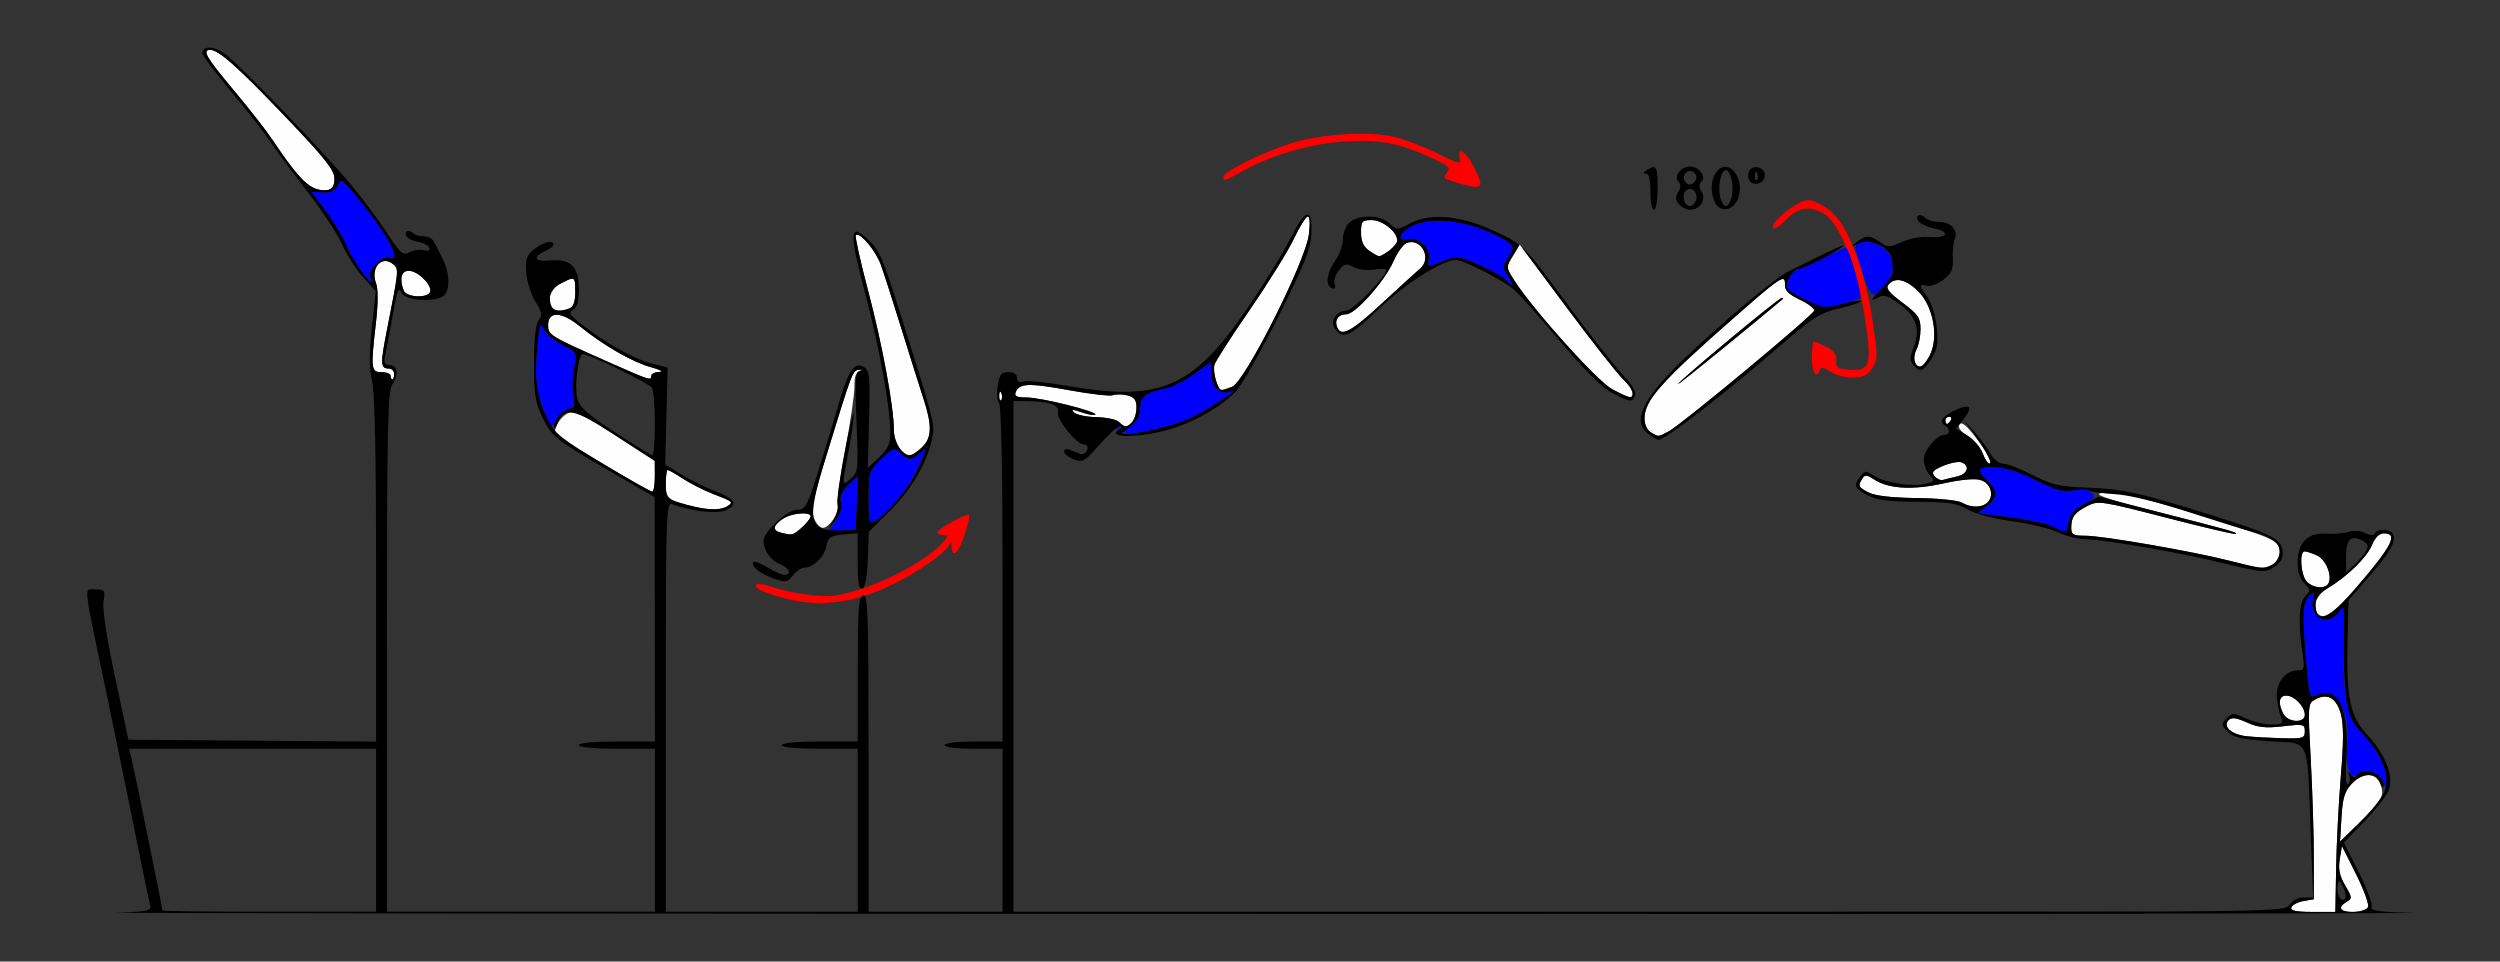 <?xml version="1.0" encoding="UTF-8" standalone="no"?>
<!-- Created with Inkscape (http://www.inkscape.org/) -->

<svg
   xmlns:dc="http://purl.org/dc/elements/1.1/"
   xmlns:cc="http://creativecommons.org/ns#"
   xmlns:rdf="http://www.w3.org/1999/02/22-rdf-syntax-ns#"
   xmlns:svg="http://www.w3.org/2000/svg"
   xmlns="http://www.w3.org/2000/svg"
   xmlns:sodipodi="http://sodipodi.sourceforge.net/DTD/sodipodi-0.dtd"
   xmlns:inkscape="http://www.inkscape.org/namespaces/inkscape"
   id="svg3492"
   version="1.1"
   inkscape:version="0.91 r13725"
   width="650"
   height="250"
   viewBox="0 0 650 250"
   sodipodi:docname="ub840107.svg">
  <rect x="0" y="0" width="650" height="250" fill="#333333" stroke="none"/>
  <defs
     id="defs3496" />
  <sodipodi:namedview
     pagecolor="#c4c4c4"
     bordercolor="#666666"
     borderopacity="1"
     objecttolerance="10"
     gridtolerance="10"
     guidetolerance="10"
     inkscape:pageopacity="0"
     inkscape:pageshadow="2"
     inkscape:window-width="1450"
     inkscape:window-height="762"
     id="namedview3494"
     showgrid="false"
     inkscape:zoom="1"
     inkscape:cx="282.45064"
     inkscape:cy="123.77946"
     inkscape:window-x="-7"
     inkscape:window-y="53"
     inkscape:window-maximized="0"
     inkscape:current-layer="svg3492" />
  <g
     id="g4260"
     transform="translate(61.872,26.167)">
    <path
       sodipodi:nodetypes="cscssssssccccscsscscssssscsssssssssssssssssssssssssssscsssscssssssssscsssscsssssssscss"
       style="fill:#fefefe"
       d="m 533.878,209.766 c 0.214,-0.645 1.616,-1.388 3.115,-1.652 l 2.727,-0.48 0,-10.77 c 0,-5.924 -0.358,-17.377 -0.795,-25.452 -0.782,-14.438 -0.762,-14.7 1.204,-15.755 3.171,-1.702 5.51,-0.346 6.636,3.847 0.726,2.706 0.722,7.241 -0.015,16.115 -0.564,6.792 -1.115,17.517 -1.224,23.832 l -0.197,11.483 -5.919,0.002 c -4.32,9.4e-4 -5.814,-0.315 -5.53,-1.17 z m 12.851,0.281 c 0,-0.49 0.701,-1.285 1.558,-1.766 1.429,-0.802 1.395,-1.153 -0.414,-4.229 -1.47,-2.499 -1.83,-4.239 -1.412,-6.823 l 0.561,-3.469 3.653,7.283 c 2.009,4.006 3.428,7.871 3.154,8.589 -0.561,1.468 -7.1,1.85 -7.1,0.415 z m 0.181,-23.688 c 0.296,-5.026 0.82,-6.777 2.594,-8.672 2.941,-3.14 6.332,-3.126 7.528,0.031 1.155,3.047 0.437,4.349 -5.655,10.251 l -4.838,4.688 z m -24.643,-21.1 c -3.967,-0.42 -6.34,-2.548 -4.689,-4.205 0.778,-0.781 2.006,-0.622 4.732,0.611 2.906,1.315 4.88,1.525 9.377,1.002 5.372,-0.625 5.696,-0.551 5.696,1.304 0,1.805 -0.482,1.954 -5.841,1.809 -3.213,-0.087 -7.386,-0.321 -9.275,-0.521 z m 9.541,-5.822 c -1.475,-2.764 -1.159,-4.749 0.757,-4.749 2.084,0 4.818,2.834 4.818,4.996 0,2.24 -4.351,2.048 -5.575,-0.247 z m 9.001,-25.999 c -1.655,-1.66 -0.458,-4.913 2.439,-6.627 5.083,-3.008 10.224,-8.004 11.575,-11.249 0.833,-2 1.919,-3.062 3.132,-3.062 3.777,0 2.131,3.257 -7.022,13.899 -6.01,6.988 -8.47,8.698 -10.125,7.039 z m -2.893,-8.348 c -1.583,-1.588 -2.045,-7.902 -0.578,-7.902 0.49,0 1.941,0.48 3.225,1.067 2.339,1.069 4.074,5.454 2.908,7.348 -0.885,1.436 -3.889,1.159 -5.555,-0.513 z m -20.16,-5.465 c -9.449,-2.427 -32.917,-6.499 -37.457,-6.499 -3.181,0 -3.662,-0.278 -3.65,-2.109 0.019,-2.815 0.842,-3.911 4.251,-5.663 2.736,-1.406 3.651,-1.268 20.539,3.094 9.721,2.511 17.822,4.418 18.001,4.238 0.437,-0.438 -0.694,-0.762 -18.039,-5.163 -17.365,-4.407 -20.347,-5.489 -15.383,-5.584 3.923,-0.075 10.178,1.484 26.598,6.63 16.931,5.306 18.224,5.926 18.224,8.727 0,2.293 -2.36,4.337 -4.845,4.198 -0.676,-0.038 -4.384,-0.879 -8.239,-1.869 z m -69.593,-15.124 c -1.02,-0.593 -6.213,-1.115 -11.682,-1.173 -6.31,-0.067 -10.769,-0.569 -12.416,-1.398 -2.787,-1.402 -2.951,-1.75 -1.739,-3.669 0.665,-1.053 1.193,-1.014 3.084,0.229 3.724,2.448 9.974,2.814 17.887,1.048 8.04,-1.794 11.425,-1.397 12.325,1.448 1.216,3.843 -3.265,5.955 -7.458,3.515 z m -7.051,-6.854 c -0.871,-1.052 -0.426,-1.58 2.291,-2.719 1.854,-0.777 3.992,-1.174 4.75,-0.882 2.272,0.874 1.56,3.067 -1.191,3.672 -1.414,0.311 -3.065,0.716 -3.67,0.9 -0.605,0.184 -1.586,-0.253 -2.18,-0.971 z m 12.462,-6.037 c -0.572,-1.521 -2.319,-3.546 -3.881,-4.499 -1.797,-1.096 -2.582,-2.152 -2.137,-2.874 0.483,-0.784 1.588,-0.034 3.524,2.389 3.403,4.26 5.338,7.75 4.297,7.75 -0.419,0 -1.231,-1.245 -1.803,-2.766 z M 443.925,83.125 c 0,-0.516 0.445,-0.938 0.99,-0.938 0.544,0 0.73,0.422 0.412,0.938 -0.318,0.516 -0.763,0.938 -0.99,0.938 -0.227,0 -0.412,-0.422 -0.412,-0.938 z"
       id="path3512"
       inkscape:connector-curvature="0" />
    <path
       sodipodi:nodetypes="sssssssssssscscsssssssscc"
       style="fill:#0000fe"
       d="m 557.477,177.007 c -1.027,-2.377 -4.556,-3.348 -6.447,-1.774 -1.818,1.513 -3.268,-2.504 -2.707,-7.498 0.989,-8.805 -2.841,-15.425 -7.653,-13.226 -2.047,0.936 -2.098,0.8 -2.853,-7.638 -1.161,-12.973 -1.04,-16.354 0.645,-18.044 1.374,-1.379 1.46,-1.302 1.034,0.934 -0.921,4.833 3.943,7.085 6.759,3.129 1.414,-1.987 1.489,-1.565 1.281,7.266 -0.358,15.239 0.619,19.859 5.267,24.896 3.894,4.22 6.501,9.8 5.911,12.65 -0.224,1.084 -0.548,0.902 -1.238,-0.696 z m -85.617,-66.225 c -1.342,-0.731 -6.272,-1.823 -10.956,-2.426 l -8.517,-1.096 2.311,-1.824 c 2.922,-2.306 2.919,-4.024 -0.01,-6.748 -1.277,-1.187 -2.048,-2.432 -1.713,-2.768 1.627,-1.632 8.248,-0.393 14.337,2.683 5.31,2.682 7.176,3.187 10.069,2.723 2.492,-0.4 3.879,-0.172 4.653,0.763 0.897,1.084 0.493,1.624 -2.17,2.898 -2.352,1.125 -3.431,2.358 -3.834,4.382 -0.636,3.189 -0.805,3.246 -4.169,1.412 z"
       id="path3508"
       inkscape:connector-curvature="0" />
    <path
       sodipodi:nodetypes="scssssssssssssscsssscsssssssssscssscssccssssssscssssssssssscsssssssccccssccssccsscccsssscssssssssssssscssccccsscccssssssscsssssscccssssssssscsssscsssccsccccssccsssssssscssscccsssssscsssssscccsscsccssssscssssscsccccsccsssssssssscscccssscccssscscccsscc"
       inkscape:connector-curvature="0"
       id="path3504"
       d="m 377.514,17.125 c -2.322,0 -4.326,2.598 -3.018,3.91 0.73,0.732 0.723,1.49 -0.029,2.697 -0.79,1.269 -0.748,2.039 0.18,3.16 0.675,0.815 1.965,1.482 2.867,1.482 2.584,0 4.307,-2.622 3.049,-4.643 -0.752,-1.208 -0.761,-1.965 -0.031,-2.697 1.308,-1.313 -0.696,-3.91 -3.018,-3.91 z m 9.24,0.07 c -0.819,-0.022 -1.663,0.4 -2.402,1.414 -1.488,2.041 -1.587,5.47 -0.232,8.01 1.42,2.661 4.818,1.922 5.939,-1.291 1.399,-4.008 -0.846,-8.066 -3.305,-8.133 z m 7.699,0.088 c -0.447,0.048 -0.882,0.235 -1.238,0.592 -0.548,0.549 -0.73,1.691 -0.406,2.537 0.748,1.956 3.742,1.435 4.156,-0.723 0.279,-1.453 -1.17,-2.551 -2.512,-2.406 z m -26.408,0.002 c -0.41,-0.013 -0.974,0.277 -1.746,0.777 -0.935,0.606 -1.013,0.914 -0.234,0.924 0.777,0.009 1.17,1.584 1.17,4.701 0,2.578 0.42,4.688 0.934,4.688 0.519,0 0.936,-2.5 0.936,-5.625 0,-3.942 -0.157,-5.436 -1.059,-5.465 z m 18.814,0.777 c 1.279,0 2.18,4.26 1.486,7.031 -0.323,1.289 -0.992,2.344 -1.486,2.344 -0.494,0 -1.162,-1.055 -1.484,-2.344 -0.693,-2.771 0.206,-7.031 1.484,-7.031 z m -9.316,0.225 c 1.108,0.032 2.146,1.333 1.424,2.506 -0.345,0.561 -1,1.02 -1.453,1.02 -1.444,0 -2.117,-2 -1.039,-3.082 0.322,-0.323 0.699,-0.454 1.068,-0.443 z m 17.135,0.1 c -0.086,0 0.185,0.157 0.297,0.438 0.27,0.677 0.236,1.485 -0.074,1.797 -0.311,0.312 -0.531,-0.242 -0.49,-1.23 0.028,-0.683 0.411,-1.004 0.268,-1.004 z m -17.107,4.561 c 1.117,0.035 2.082,1.494 1.498,3.021 -0.309,0.808 -1.008,1.469 -1.555,1.469 -1.514,0 -2.255,-2.8 -1.059,-4 0.354,-0.355 0.743,-0.502 1.115,-0.49 z m 71.928,56.605 c -0.928,0.02 -1.715,0.312 -3.248,1.045 -3.284,1.571 -4.048,2.865 -2.324,3.934 1.289,0.799 1.175,2.344 -0.174,2.344 -2.016,0 -5.434,4.037 -5.434,6.418 0,1.287 0.677,3.093 1.506,4.012 1.405,1.558 1.339,1.712 -1,2.301 -3.459,0.871 -10.655,-0.241 -13.451,-2.078 -2.166,-1.423 -2.403,-1.412 -3.566,0.184 -1.792,2.459 -1.598,2.985 1.791,4.842 2.337,1.28 5.329,1.682 12.973,1.74 8.26,0.063 10.482,0.401 13.193,2.006 1.922,1.138 6.557,2.37 11.293,3.002 4.418,0.59 9.835,1.893 12.039,2.896 2.204,1.003 5.478,1.834 7.277,1.846 4.655,0.03 24.043,3.369 35.047,6.037 11.411,2.767 11.682,2.786 14.332,0.924 1.489,-1.046 2.044,-2.246 1.844,-3.984 -0.361,-3.129 -2.95,-4.414 -18.979,-9.414 -18.157,-5.664 -22.699,-6.663 -31.846,-6.996 -7.169,-0.261 -9.159,-0.721 -14.156,-3.27 -3.198,-1.631 -6.656,-2.965 -7.686,-2.965 -1.08,0 -2.464,-1.091 -3.271,-2.578 -0.77,-1.418 -2.729,-4.055 -4.352,-5.859 L 448.574,82.898 448.691,82.75 c 1.617,-2.049 1.851,-3.145 0.807,-3.197 z m -4.584,2.635 c 0.544,0 0.73,0.422 0.412,0.938 -0.318,0.516 -0.762,0.938 -0.988,0.938 -0.227,0 -0.412,-0.422 -0.412,-0.938 0,-0.516 0.444,-0.938 0.988,-0.938 z m 3.643,0.734 2.262,3.016 c 3.3,4.4 5.477,8.438 4.551,8.438 -0.415,0 -1.222,-1.244 -1.795,-2.766 -0.572,-1.521 -2.352,-3.567 -3.955,-4.545 L 446.703,85.285 Z m -1.205,11.027 c 0.336,-0.008 0.613,0.023 0.803,0.096 2.272,0.874 1.56,3.067 -1.191,3.672 -1.414,0.311 -3.065,0.716 -3.67,0.9 -0.605,0.184 -1.586,-0.255 -2.18,-0.973 -0.871,-1.052 -0.426,-1.578 2.291,-2.717 1.391,-0.583 2.939,-0.954 3.947,-0.979 z m 8.447,1.252 c 2.897,-0.025 7.343,1.296 11.559,3.426 5.209,2.631 7.216,3.194 9.729,2.721 1.741,-0.328 3.616,-0.318 4.166,0.023 0.55,0.341 3.628,0.771 6.838,0.955 3.621,0.208 10.978,2.004 19.387,4.732 7.453,2.419 14.823,4.708 16.377,5.086 4.851,1.181 6.988,2.77 6.988,5.199 0,1.292 -0.783,2.697 -1.809,3.248 -2.311,1.24 -2.862,1.192 -11.275,-0.969 -9.449,-2.427 -32.919,-6.498 -37.459,-6.498 -3.181,0 -3.661,-0.278 -3.648,-2.109 0.019,-2.815 0.841,-3.911 4.25,-5.662 2.736,-1.406 3.651,-1.268 20.539,3.094 9.721,2.511 17.833,4.408 18.025,4.215 0.392,-0.393 -0.903,-0.758 -21.275,-5.998 l -14.428,-3.711 -3.594,1.84 c -2.599,1.33 -3.746,2.608 -4.146,4.617 -0.643,3.225 -0.551,3.191 -3.988,1.408 -1.452,-0.753 -6.465,-1.861 -11.143,-2.463 l -8.504,-1.094 2.311,-1.824 c 2.921,-2.306 2.92,-4.025 -0.01,-6.748 -1.277,-1.187 -2.047,-2.432 -1.713,-2.768 0.51,-0.512 1.507,-0.709 2.824,-0.721 z m -32.391,2.312 c 0.451,0.033 1.057,0.353 2.002,0.975 3.724,2.448 9.974,2.815 17.887,1.049 3.961,-0.884 8.219,-1.352 9.461,-1.039 2.66,0.67 3.946,3.831 2.346,5.766 -1.338,1.617 -4.388,1.721 -6.939,0.236 -1.02,-0.593 -6.212,-1.114 -11.682,-1.172 -6.31,-0.067 -10.771,-0.57 -12.418,-1.398 -2.787,-1.402 -2.951,-1.75 -1.738,-3.67 0.333,-0.527 0.631,-0.78 1.082,-0.746 z m 134.691,14.086 c -1.013,-0.083 -2.061,0.199 -2.494,0.902 -0.383,0.621 -1.224,0.593 -2.479,-0.08 -1.108,-0.595 -2.934,-0.719 -4.383,-0.299 -1.366,0.396 -4.027,0.612 -5.914,0.477 -4.666,-0.334 -7.316,2.346 -7.316,7.4 0,2.429 0.624,4.374 1.77,5.523 1.629,1.634 1.649,1.895 0.258,3.291 -1.683,1.689 -1.971,6.703 -0.826,14.389 0.68,4.566 0.596,4.922 -1.168,4.922 -3.316,0 -5.874,3.474 -5.414,7.355 0.223,1.884 0.73,4.164 1.125,5.066 0.609,1.391 0.21,1.641 -2.621,1.641 -1.837,0 -4.834,-0.716 -6.66,-1.59 -3.123,-1.493 -3.418,-1.493 -4.91,0.004 -1.494,1.498 -1.476,1.704 0.291,3.477 1.514,1.519 3.617,1.999 10.861,2.477 10.764,0.709 9.708,-1.585 10.646,23.109 l 0.666,17.523 -2.469,0 c -1.456,0 -2.946,0.769 -3.635,1.875 -1.158,1.861 -2.18,1.875 -132.719,1.875 l -34.182,0 0,0.516 c 117.994,-0.034 203.688,-0.142 198.699,-0.277 -8.758,-0.237 -10.842,-0.551 -10.451,-1.572 0.268,-0.702 -1.248,-4.74 -3.369,-8.973 l -3.857,-7.695 5.613,-5.863 c 3.087,-3.225 5.886,-6.959 6.221,-8.295 0.92,-3.676 -1.258,-8.97 -5.645,-13.725 -4.681,-5.073 -5.628,-9.662 -5.236,-25.346 l 0.246,-9.826 4.92,-5.643 c 5.685,-6.52 7.43,-9.47 6.713,-11.344 -0.292,-0.763 -1.269,-1.212 -2.281,-1.295 z M 557.957,112.5 c 3.777,0 2.13,3.257 -7.023,13.898 -7.436,8.645 -10.746,9.975 -10.746,4.318 0,-1.373 1.055,-2.718 3.062,-3.906 5.083,-3.008 10.223,-8.006 11.574,-11.25 0.833,-2 1.92,-3.061 3.133,-3.061 z m -7.496,1.244 c 0.548,0.041 1.198,0.267 1.955,0.674 1.352,0.726 1.595,1.381 0.953,2.574 -0.473,0.881 -1.845,2.523 -3.049,3.648 l -2.189,2.047 -0.023,-4.137 c -0.02,-3.38 0.709,-4.929 2.354,-4.807 z m -13.121,3.443 c 0.49,0 1.941,0.48 3.225,1.066 2.339,1.069 4.075,5.454 2.908,7.348 -0.885,1.436 -3.888,1.16 -5.555,-0.512 -1.583,-1.588 -2.045,-7.902 -0.578,-7.902 z m 2.166,10.74 c 0.323,-0.118 0.257,0.437 -0.01,1.834 -0.921,4.833 3.944,7.084 6.76,3.129 1.414,-1.987 1.489,-1.565 1.281,7.266 -0.121,5.156 0.127,11.906 0.553,15 0.66,4.801 1.359,6.259 4.773,9.959 4.875,5.282 6.793,10.738 5.164,14.684 -0.615,1.49 -3.452,4.992 -6.303,7.783 l -5.182,5.074 0.369,-6.297 c 0.295,-5.027 0.817,-6.777 2.592,-8.672 2.806,-2.996 6.332,-3.122 7.477,-0.266 0.518,1.294 0.868,1.548 0.904,0.656 0.127,-3.11 -5.435,-5.225 -7.012,-2.666 -0.447,0.725 -0.912,0.655 -1.545,-0.234 -0.695,-0.976 -0.787,-0.896 -0.393,0.34 0.283,0.886 0.113,1.859 -0.379,2.164 -0.557,0.345 -0.696,-2.27 -0.371,-6.932 0.857,-12.284 -2.116,-18.708 -7.516,-16.24 -2.047,0.936 -2.097,0.8 -2.852,-7.639 -1.161,-12.973 -1.04,-16.353 0.645,-18.043 0.515,-0.517 0.849,-0.83 1.043,-0.9 z m -6.941,26.76 c 2.084,0 4.818,2.835 4.818,4.996 0,2.24 -4.35,2.048 -5.574,-0.246 -1.475,-2.764 -1.16,-4.75 0.756,-4.75 z m 9.779,0.262 c 2.048,-0.14 3.576,1.41 4.42,4.555 0.726,2.706 0.722,7.241 -0.016,16.115 -0.564,6.792 -1.114,17.517 -1.223,23.832 l -0.002,0 -0.197,11.482 -5.918,0.002 c -4.32,0.001 -5.815,-0.315 -5.531,-1.17 0.214,-0.645 1.616,-1.389 3.115,-1.652 l 2.727,-0.479 0,-10.771 c 0,-5.924 -0.357,-17.376 -0.795,-25.451 -0.782,-14.438 -0.763,-14.701 1.203,-15.756 0.793,-0.426 1.534,-0.66 2.217,-0.707 z m -23.645,5.629 c 0.789,-0.036 1.908,0.315 3.611,1.086 2.906,1.315 4.88,1.526 9.377,1.002 5.372,-0.625 5.695,-0.55 5.695,1.305 0,1.804 -0.481,1.953 -5.84,1.809 -3.213,-0.087 -7.387,-0.32 -9.275,-0.52 -3.967,-0.42 -6.341,-2.549 -4.689,-4.205 0.292,-0.293 0.648,-0.455 1.121,-0.477 z m 28.324,33.182 3.652,7.283 c 2.009,4.006 3.429,7.87 3.154,8.588 -0.297,0.775 -1.842,1.307 -3.801,1.307 -3.513,0 -4.31,-1.215 -1.742,-2.656 1.429,-0.802 1.395,-1.152 -0.414,-4.229 -1.47,-2.499 -1.83,-4.239 -1.412,-6.824 z m -0.74,9.203 c 0.228,-0.091 0.555,0.438 1.113,1.668 0.709,1.561 0.793,2.699 0.225,3.051 -1.103,0.684 -2.102,-1.65 -1.67,-3.9 0.093,-0.486 0.195,-0.764 0.332,-0.818 z"
       style="fill:#000000" />
    <path
       inkscape:connector-curvature="0"
       style="fill:#fefefe"
       d="m -7.218,-13.195 c -2.181,0 -1.033,1.965 6.184,10.582 4.016,4.795 8.565,10.624 10.108,12.955 4.711,7.114 8.387,11.482 10.364,12.309 3.577,1.498 5.649,0.636 5.649,-2.346 0,-2.241 -2.339,-5.197 -12.71,-16.064 C -0.115,-8.848 -5,-13.195 -7.218,-13.195 Z M 278.168,30.113 c -0.489,0 -2.133,2.625 -3.652,5.833 -1.519,3.208 -6.655,11.477 -11.414,18.377 -4.758,6.9 -8.9,13.329 -9.203,14.286 -0.304,0.957 -0.128,2.853 0.39,4.216 1.072,2.82 0.991,2.79 4.204,1.569 3.273,-1.244 18.985,-32.367 19.927,-39.472 0.377,-2.842 0.274,-4.809 -0.252,-4.809 z m 16.616,0.941 c -2.55,0 -2.788,0.277 -2.788,3.242 0,2.283 0.619,3.675 2.093,4.707 1.151,0.806 2.327,1.466 2.615,1.466 1.236,0 4.707,-3.032 4.707,-4.112 0,-2.264 -3.798,-5.303 -6.627,-5.303 z m -133.918,3.821 c -0.085,0.017 -0.161,0.056 -0.223,0.118 -0.272,0.272 1.176,6.804 3.216,14.518 3.675,13.894 6.686,30.194 6.686,36.188 0,1.71 0.701,3.884 1.557,4.831 2.016,2.227 3.022,2.17 5.678,-0.325 2.662,-2.501 2.765,-5.636 0.419,-12.811 -0.968,-2.961 -3.535,-11.104 -5.702,-18.094 -2.167,-6.99 -4.562,-14.447 -5.323,-16.57 -1.263,-3.525 -5.028,-8.11 -6.309,-7.854 z m 144.35,1.896 c -0.436,-0.015 -0.897,0.059 -1.372,0.241 -0.874,0.335 -2.412,2.474 -3.42,4.753 -2.298,5.195 -9.909,13.767 -12.225,13.767 -2.088,0 -3.155,1.465 -2.435,3.341 1.022,2.664 3.642,1.278 11.715,-6.199 4.493,-4.161 8.935,-8.213 9.873,-9.003 2.769,-2.332 0.916,-6.798 -2.137,-6.901 z m 28.046,0.636 -1.802,2.964 c -1.801,2.961 -1.8,2.966 0.456,6.473 4.98,7.742 21.556,26.148 25.378,28.182 2.146,1.142 4.22,2.095 4.608,2.118 1.568,0.095 0.556,-2.592 -1.785,-4.737 -1.37,-1.255 -7.972,-9.643 -14.672,-18.64 z m 68.412,8.971 c -1.081,-0.023 -4.126,2.527 -12.232,9.639 -19.761,17.338 -23.741,21.964 -23.741,26.642 0,1.518 0.699,3.044 1.648,3.597 2.097,1.221 1.785,1.244 4.753,-0.333 3.221,-1.711 37.399,-30.07 37.73,-31.335 0.136,-0.518 -1.536,-1.789 -3.716,-2.824 -2.936,-1.395 -3.947,-2.419 -3.896,-3.946 0.03,-0.888 -0.055,-1.429 -0.546,-1.44 z m 29.833,0.263 c -0.926,0.015 -1.733,0.405 -2.376,1.181 -0.79,0.952 0.044,2.034 3.65,4.726 4.071,3.04 4.676,3.922 4.676,6.829 0,1.836 -0.456,4.191 -1.013,5.233 -0.558,1.042 -0.783,2.496 -0.5,3.233 0.823,2.145 2.292,1.559 3.902,-1.554 2.407,-4.655 0.996,-12.74 -2.904,-16.64 -2.014,-2.014 -3.891,-3.033 -5.436,-3.008 z M 38.194,41.694 c -2.027,0.109 -3.444,2.778 -2.291,5.809 0.545,1.433 0.538,5.268 -0.018,10.112 -1.399,12.166 -1.309,12.982 1.442,12.982 1.295,0 2.354,0.424 2.354,0.941 0,0.518 0.212,0.941 0.471,0.941 0.259,0 0.471,-0.635 0.471,-1.412 0,-0.777 -0.611,-1.412 -1.357,-1.412 -2.27,0 -2.307,-1.07 -0.373,-10.833 2.943,-14.858 2.961,-15.057 1.46,-16.303 -0.739,-0.613 -1.481,-0.862 -2.157,-0.826 z m 363.192,9.6 c 0.334,0 0.431,0.149 0.215,0.331 -6.244,5.268 -27.598,22.753 -27.152,22.031 0.798,-1.291 26.129,-22.362 26.936,-22.362 z M 44.387,44.235 c -1.926,0 -2.464,2.096 -1.311,5.101 0.771,2.009 6.96,2.077 6.96,0.077 0,-2.027 -3.438,-5.178 -5.649,-5.178 z m 42.361,2.069 c -0.56,0.063 -1.448,0.518 -2.865,1.25 -2.647,1.369 -3.79,4.772 -2.151,6.41 0.781,0.781 2.527,0.802 4.474,0.055 1.005,-0.386 1.489,-1.763 1.489,-4.237 0,-2.601 -0.014,-3.584 -0.947,-3.479 z m -3.779,9.371 c -1.465,-0.053 -2.335,0.837 -2.335,2.681 0,2.605 0.282,2.778 16.005,9.751 10.494,4.655 10.827,4.759 10.827,3.431 0,-0.518 0.953,-0.971 2.118,-1.006 1.168,-0.035 0.191,-0.583 -2.175,-1.221 -4.754,-1.282 -12.409,-5.684 -18.539,-10.66 -2.377,-1.929 -4.436,-2.924 -5.901,-2.977 z m 79.171,14.269 c -0.154,0.003 -0.381,0.016 -0.679,0.042 -1.673,0.147 -1.689,0.19 -8.762,23.245 -3.21,10.464 -3.738,13.206 -2.942,15.299 0.533,1.403 1.567,2.55 2.297,2.55 1.728,0 4.491,-4.234 3.85,-5.903 -0.273,-0.712 0.62,-7.195 1.984,-14.407 1.364,-7.212 2.444,-14.67 2.4,-16.575 -0.054,-2.317 0.39,-3.61 1.341,-3.906 0.798,-0.248 0.975,-0.353 0.511,-0.346 z m 44.226,3.99 c -2.643,-0.06 -3.656,0.55 -4.165,1.876 -0.404,1.053 0.281,1.377 2.909,1.377 3.751,0 18.53,3.707 17.778,4.459 -0.256,0.256 -1.853,-0.019 -3.551,-0.61 -2.388,-0.832 -2.833,-0.822 -1.966,0.046 0.617,0.617 3.239,1.163 5.827,1.214 2.588,0.051 5.23,0.617 5.871,1.258 0.641,0.641 1.42,1.166 1.73,1.166 1.387,0 2.824,-2.483 2.824,-4.878 0,-2.007 -0.549,-2.755 -2.352,-3.207 -1.293,-0.325 -2.984,-0.349 -3.759,-0.051 -0.774,0.297 -5.946,-0.294 -11.493,-1.313 -4.557,-0.837 -7.6,-1.288 -9.656,-1.335 z m -8.174,1.695 c -0.143,-0.022 -0.242,0.322 -0.27,1.008 -0.041,0.992 0.182,1.549 0.495,1.236 0.313,-0.313 0.347,-1.124 0.075,-1.804 -0.113,-0.282 -0.214,-0.427 -0.3,-0.439 z M 87.108,81.016 c -0.541,-0.034 -0.975,0.088 -1.418,0.313 -1.12,0.57 -2.384,1.989 -2.81,3.154 -0.882,2.413 -1.79,1.688 13.758,10.987 5.696,3.407 10.674,6.194 11.062,6.195 0.388,7.9e-4 0.697,-1.799 0.686,-3.999 l -0.018,-4.001 -10.321,-6.686 C 91.325,82.622 88.732,81.117 87.108,81.016 Z m 24.614,15.001 c -0.27,0 -0.491,1.661 -0.491,3.692 0,3.848 0.715,4.385 8.003,6.022 3.315,0.744 6.55,0.638 7.975,-0.263 1.699,-1.075 1.539,-1.213 -3.738,-3.24 -2.33,-0.895 -5.816,-2.658 -7.747,-3.919 -1.931,-1.261 -3.731,-2.293 -4.001,-2.293 z m 35.43,11.301 c -1.695,-0.049 -4.211,0.5 -5.585,1.462 -2.518,1.764 -2.668,2.953 -0.445,3.534 0.906,0.237 2.044,0.481 2.528,0.541 1.062,0.132 5.239,-3.666 5.239,-4.763 0,-0.5 -0.721,-0.745 -1.738,-0.774 z"
       id="path2997"
       sodipodi:nodetypes="sssssssssssssssssssssccssssssscccssssscccsscssccsssssscccssscssscssssssssssssssscsscccsssscssssssssccsssssccccscscscscsscssscccsccccssccccccsssssssssssss" />
    <path
       inkscape:connector-curvature="0"
       style="fill:#fe0000"
       d="m 292.759,8.606 c -6.528,-0.085 -14.277,0.886 -19.545,2.661 -7.5,2.527 -16.994,7.277 -16.994,8.503 0,1.28 0.154,1.236 4.948,-1.443 7.352,-4.109 17.593,-7.111 26.269,-7.699 9.03,-0.613 14.12,0.318 22.687,4.147 4.394,1.963 5.215,2.669 4.338,3.725 -1.336,1.61 -1.146,1.801 2.953,2.972 6.433,1.837 6.794,1.397 3.748,-4.575 -1.967,-3.856 -4.335,-5.135 -3.485,-1.883 0.431,1.646 -0.192,1.508 -5.774,-1.282 -3.441,-1.72 -8.549,-3.67 -11.349,-4.33 -2.114,-0.499 -4.83,-0.756 -7.797,-0.794 z M 408.175,25.874 c -2.668,0 -10.175,6.047 -8.985,7.238 0.371,0.371 1.729,-0.466 3.021,-1.859 3.246,-3.501 6.296,-4.077 10.042,-1.901 4.251,2.47 8.784,14.054 10.831,27.676 1.784,11.875 1.274,13.382 -4.376,12.909 -2.861,-0.24 -3.343,-0.604 -3.155,-2.385 0.157,-1.494 -0.577,-2.515 -2.541,-3.531 -1.52,-0.786 -2.998,-1.429 -3.282,-1.429 -0.285,0 -0.517,1.906 -0.517,4.237 0,3.913 1.226,5.736 2.098,3.119 0.264,-0.793 1.033,-0.656 2.642,0.471 1.248,0.874 3.859,1.589 5.803,1.589 2.764,0 3.883,-0.532 5.132,-2.438 1.491,-2.276 1.496,-3.105 0.085,-12.475 C 422.954,43.688 418.651,32.454 414.094,28.699 412.197,27.134 409.555,25.874 408.175,25.874 Z M 189.908,107.668 c -1.309,5.8e-4 -8.049,3.762 -8.058,4.59 -0.005,0.388 0.693,0.706 1.55,0.706 1.377,0 1.35,0.235 -0.235,2.026 -3.328,3.761 -12.68,9.138 -20.326,11.684 -6.379,2.124 -8.552,2.432 -13.536,1.922 -3.265,-0.335 -7.725,-1.239 -9.911,-2.01 -3.865,-1.364 -5.869,-1.19 -4.09,0.353 0.987,0.856 7.182,2.754 10.764,3.299 10.355,1.574 21.25,-1.626 33.358,-9.797 2.349,-1.585 4.688,-3.599 5.198,-4.474 0.863,-1.479 0.93,-1.474 0.956,0.057 0.056,3.198 1.78,1.59 3.345,-3.12 0.871,-2.623 1.398,-4.956 1.169,-5.184 -0.035,-0.035 -0.099,-0.051 -0.186,-0.051 z"
       id="path2993"
       sodipodi:nodetypes="ssssssssssssssssssssssssssssssccssssssssccsscc" />
    <path
       inkscape:connector-curvature="0"
       style="fill:#0000fe"
       d="m 26.861,20.877 c -0.362,0.013 -0.598,0.427 -0.908,1.127 -0.654,1.478 -1.655,1.955 -3.887,1.855 l -3.006,-0.134 3.687,4.884 c 2.028,2.686 4.38,6.56 5.226,8.608 0.846,2.048 2.575,5.101 3.845,6.783 2.463,3.264 3.418,3.901 2.582,1.721 -0.668,-1.74 3.144,-5.551 4.884,-4.884 3.703,1.421 -0.164,-5.822 -8.615,-16.143 -2.247,-2.744 -3.203,-3.838 -3.806,-3.817 z m 395.887,15.813 c -1.287,0.084 -2.238,0.586 -2.238,1.467 0,0.472 0.896,3.588 1.991,6.925 2.124,6.47 2.838,6.776 6.12,2.617 2.746,-3.48 2.045,-7.8 -1.616,-9.963 -1.345,-0.794 -2.969,-1.13 -4.257,-1.046 z m -4.768,1.581 c -0.652,0.13 -2.98,1.195 -5.625,2.589 -3.023,1.593 -6.011,2.899 -6.64,2.9 -1.183,0.002 -3.093,2.877 -3.093,4.656 0,0.557 2.012,2.024 4.472,3.258 2.46,1.235 4.602,2.29 4.761,2.344 0.689,0.237 9.198,-2.103 9.887,-2.72 0.618,-0.553 -2.516,-11.928 -3.589,-13.026 -0.021,-0.021 -0.08,-0.02 -0.173,-0.002 z M 312.372,31.222 c -2.464,-0.021 -4.692,0.334 -6.493,1.087 -3.733,1.56 -5.06,4.62 -1.613,3.718 2.687,-0.703 5.87,2.385 5.336,5.176 -0.333,1.742 -0.103,2.067 1.107,1.559 6.251,-2.624 6.202,-2.624 12.155,0.048 3.202,1.437 6.303,3.193 6.892,3.902 1.798,2.166 2.095,1.435 0.441,-1.089 -1.409,-2.15 -1.419,-2.575 -0.108,-4.446 2.298,-3.28 1.806,-4.057 -4.301,-6.798 -4.543,-2.039 -9.309,-3.122 -13.416,-3.157 z M 78.837,58.42 c -0.414,-0.04 -0.641,1.602 -1.05,5.965 -0.736,7.853 -0.318,11.228 2.122,17.165 1.498,3.646 1.663,3.766 2.591,1.883 0.545,-1.106 1.928,-2.424 3.071,-2.929 1.742,-0.771 1.997,-1.457 1.572,-4.237 -0.279,-1.824 -0.147,-4.994 0.292,-7.045 0.789,-3.681 0.75,-3.752 -2.999,-5.649 -2.088,-1.056 -4.287,-2.927 -4.886,-4.156 -0.3,-0.615 -0.525,-0.98 -0.713,-0.998 z m 174.087,9.543 -4.237,3.087 c -2.33,1.698 -5.719,3.398 -7.532,3.781 -5.184,1.093 -6.59,2.175 -6.59,5.068 0,3.241 -2.816,6.028 -5.277,5.224 -1.468,-0.479 -1.533,-0.402 -0.371,0.434 1.996,1.436 4.354,1.294 12.02,-0.719 5.856,-1.538 9.367,-3.285 16.825,-8.376 1.653,-1.128 1.64,-1.168 -0.234,-0.686 -2.484,0.639 -4.373,-1.505 -4.505,-5.11 z m -74.239,22.559 c -0.183,0.037 -0.605,0.413 -1.282,1.022 -2.269,2.045 -2.966,2.054 -5.158,0.07 -1.647,-1.49 -1.921,-1.402 -5.016,1.598 -3.153,3.056 -3.275,3.43 -3.275,10.082 0,6.448 0.117,6.848 1.754,5.973 3.644,-1.95 9.4,-9.463 11.956,-15.604 0.966,-2.321 1.326,-3.202 1.021,-3.141 z m -17.465,6.964 -2.464,2.317 c -1.771,1.664 -2.341,2.975 -2.019,4.658 0.275,1.441 -0.284,3.372 -1.454,5.016 l -1.903,2.672 3.641,-0.3 3.639,-0.298 0.281,-7.032 z"
       id="path2991"
       sodipodi:nodetypes="cscccsssssccssssccscsscsccccssssssssscccsssssssscccssssssscccsssscsccccscccccc" />
    <path
       style="fill:#000000"
       d="m -7.389,-13.787 c -1.124,-0.03 -1.888,0.464 -1.888,1.493 0,0.529 3.286,4.886 7.302,9.681 4.016,4.795 8.57,10.617 10.121,12.938 1.551,2.321 5.956,8.252 9.792,13.181 3.836,4.929 7.956,11.171 9.156,13.872 1.199,2.701 3.652,6.542 5.452,8.534 l 3.273,3.622 -1.008,9.582 c -0.733,6.975 -0.72,10.723 0.048,13.773 0.706,2.802 1.055,19.024 1.055,48.975 l 0,44.786 L 3.716,166.405 -28.482,166.157 -31.981,149.795 c -2.132,-9.973 -3.298,-17.602 -2.984,-19.536 0.481,-2.961 0.341,-3.174 -2.085,-3.174 -3.078,0 -3.358,-2.664 2.821,26.832 2.386,11.392 5.82,28.127 7.631,37.188 1.811,9.062 3.507,17.201 3.77,18.089 0.423,1.432 -0.56,1.648 -8.755,1.922 -5.078,0.17 144.981,0.315 333.465,0.322 56.708,0.002 107.593,-0.014 154.305,-0.036 0.684,-3.2e-4 39.142,-0.064 39.768,-0.064 l -0.059,-0.444 c -0.62,1e-4 -39.004,-0.031 -39.664,-0.031 -16.953,0.004 -28.98,0.014 -51.014,0.014 l -203.604,3e-5 0,-66.374 0,-66.374 3.177,0 c 5.938,0 8.876,0.979 8.4,2.799 -0.495,1.892 4.83,8.499 6.85,8.499 0.777,0 1.063,0.579 0.723,1.466 -0.309,0.806 -1.144,1.23 -1.854,0.941 -0.71,-0.289 -1.926,-0.782 -2.703,-1.096 -0.777,-0.314 -1.412,-0.091 -1.412,0.495 0,0.586 1.132,1.495 2.514,2.021 2.313,0.879 2.842,0.577 6.662,-3.79 2.283,-2.61 4.648,-4.737 5.255,-4.729 0.662,0.009 0.558,0.36 -0.259,0.877 -2.919,1.847 3.756,2.142 10.816,0.48 7.372,-1.736 15.002,-5.792 19.607,-10.424 1.485,-1.493 6.48,-10.263 11.099,-19.488 6.879,-13.738 8.433,-17.639 8.597,-21.555 0.297,-7.106 -1.516,-6.676 -5.52,1.309 -1.9,3.789 -7.027,12.083 -11.392,18.431 -14.008,20.369 -22.415,23.959 -46.395,19.813 -5.414,-0.936 -10.604,-1.461 -11.533,-1.166 -1.135,0.36 -1.69,0.053 -1.69,-0.938 0,-0.925 -0.833,-1.477 -2.23,-1.477 -1.845,0 -2.33,0.606 -2.801,3.508 -0.313,1.929 -0.157,3.92 0.348,4.424 0.568,0.568 0.918,17.483 0.918,44.507 l 0,43.591 -7.532,0 c -4.394,0 -7.532,0.392 -7.532,0.941 0,0.549 3.138,0.941 7.532,0.941 l 7.532,0 0,21.183 0,21.183 -17.417,0 -17.417,0 0,-41.396 c 0,-36.409 -0.17,-41.33 -1.412,-40.853 -1.19,0.457 -1.412,3.492 -1.412,19.271 l 0,18.728 -9.886,0 c -5.963,0 -9.886,0.374 -9.886,0.941 0,0.568 3.923,0.941 9.886,0.941 l 9.886,0 0,21.183 0,21.183 -24.949,0 -24.949,0 0,-53.295 c 0,-50.373 0.09,-53.259 1.648,-52.653 4.721,1.839 11.684,2.619 13.993,1.567 3.31,-1.508 2.493,-2.888 -2.973,-5.027 -2.566,-1.004 -6.502,-2.96 -8.747,-4.345 l -4.082,-2.519 0.316,-12.603 0.316,-12.603 -4.294,-1.092 C 102.921,67.163 95.41,62.934 89.254,58.085 86.233,55.706 85.884,55.098 87.136,54.397 c 1.047,-0.586 1.5,-2.203 1.5,-5.355 0,-5.883 -2.109,-7.986 -7.493,-7.473 -4.104,0.391 -4.7,-0.898 -1.155,-2.499 1.132,-0.511 2.058,-1.253 2.058,-1.648 0,-1.333 -2.554,-0.73 -4.974,1.173 -2.036,1.601 -2.362,2.529 -2.124,6.059 0.155,2.293 1.221,5.691 2.37,7.55 1.725,2.79 1.88,3.633 0.892,4.823 -0.788,0.95 -1.212,4.722 -1.243,11.037 -0.039,8.064 0.29,10.298 2.067,14.014 2.547,5.327 3.414,6.026 17.903,14.409 l 11.392,6.59 0.039,31.775 0.041,31.775 -9.886,0 c -5.963,0 -9.886,0.374 -9.886,0.941 0,0.568 3.923,0.941 9.886,0.941 l 9.886,0 0,21.183 0,21.183 -34.835,0 -34.835,0 0,-67.577 c -1.9e-5,-60.23 0.163,-67.81 1.497,-69.714 1.689,-2.412 1.176,-4.873 -1.015,-4.873 -1.02,0 -1.323,-0.638 -1.008,-2.118 0.248,-1.165 0.909,-4.66 1.467,-7.767 1.874,-10.422 1.914,-10.539 2.946,-8.696 1.089,1.946 9.176,2.319 10.989,0.506 1.596,-1.596 1.4,-6.061 -0.417,-9.553 -0.85,-1.633 -1.852,-3.605 -2.227,-4.382 -0.374,-0.777 -1.547,-1.412 -2.606,-1.412 -1.059,0 -2.245,-0.318 -2.637,-0.706 -1.136,-1.125 -2.475,-0.817 -2.047,0.471 0.215,0.647 1.592,1.389 3.06,1.648 1.468,0.259 2.834,0.968 3.036,1.574 0.229,0.688 -0.325,0.922 -1.473,0.622 -1.012,-0.265 -2.689,-0.027 -3.725,0.528 -1.675,0.896 -2.312,0.355 -5.713,-4.858 C 36.76,31.342 32.591,25.735 29.599,22.111 22.661,13.704 0.632,-9.202 -3.336,-12.136 c -1.443,-1.067 -2.929,-1.622 -4.053,-1.651 z m 0.171,0.592 c 2.218,0 7.103,4.346 19.595,17.436 10.371,10.867 12.71,13.823 12.71,16.064 0,2.054 -0.475,2.796 -1.883,2.94 C 19.075,23.669 16.101,20.954 9.074,10.342 7.531,8.012 2.982,2.183 -1.034,-2.612 -8.251,-11.229 -9.399,-13.195 -7.218,-13.195 Z M 26.861,20.877 c 0.604,-0.021 1.559,1.073 3.806,3.817 8.451,10.321 12.318,17.564 8.615,16.143 -1.74,-0.668 -5.551,3.144 -4.884,4.884 1.773,4.621 -4.357,-3.491 -6.427,-8.505 -0.846,-2.048 -3.198,-5.922 -5.226,-8.608 l -3.687,-4.884 3.006,0.134 c 2.232,0.099 3.233,-0.378 3.887,-1.855 0.31,-0.7 0.546,-1.115 0.908,-1.127 z m 410.312,8.908 c -0.135,0.022 -0.253,0.079 -0.344,0.169 -1.029,1.029 1.1,2.652 4.353,3.317 4.15,0.849 3.163,2.557 -1.249,2.161 -2.098,-0.188 -5.161,0.357 -7.219,1.285 -3.3,1.488 -3.743,1.495 -5.746,0.092 -2.704,-1.894 -3.736,-1.905 -6.042,-0.057 -1.729,1.385 -1.704,1.404 0.46,0.348 3.11,-1.519 8.475,1.237 8.681,4.457 0.078,1.213 0.184,2.615 0.235,3.117 0.052,0.501 -1.38,2.475 -3.183,4.386 -2.549,2.702 -2.787,3.212 -1.07,2.293 1.952,-1.045 2.658,-0.856 6.101,1.631 4.334,3.13 5.388,6.749 3.378,11.603 -0.881,2.127 -0.872,3.018 0.046,4.124 1.721,2.074 2.635,1.759 4.763,-1.648 1.561,-2.499 1.808,-4.008 1.342,-8.238 -0.314,-2.848 -1.392,-6.326 -2.396,-7.729 -2.251,-3.146 -2.269,-3.509 -0.143,-2.953 0.926,0.242 2.862,-0.486 4.301,-1.618 2.097,-1.65 2.579,-2.736 2.427,-5.471 -0.104,-1.877 0.127,-4.161 0.513,-5.073 0.962,-2.273 -1.069,-4.459 -4.143,-4.459 -1.386,0 -3.023,-0.502 -3.635,-1.114 -0.46,-0.46 -1.023,-0.69 -1.429,-0.623 z m -19.892,7.881 c -0.545,0.027 -4.151,1.764 -14.475,6.901 -3.155,1.57 -17.004,13.105 -27.091,22.805 -10.711,10.3 -13.407,16.195 -8.863,19.378 1.151,0.806 2.238,1.466 2.416,1.466 1.749,0 15.99,-10.872 34.321,-26.703 5.986,-5.17 8.178,-6.467 12.598,-7.456 2.943,-0.659 5.544,-1.509 5.779,-1.89 0.235,-0.381 -1.833,-0.102 -4.597,0.62 -4.804,1.254 -5.238,1.208 -9.886,-1.033 -2.674,-1.29 -4.862,-2.796 -4.862,-3.347 0,-1.775 1.915,-4.643 3.1,-4.643 1.331,0 10.096,-4.471 11.493,-5.862 0.155,-0.155 0.192,-0.24 0.066,-0.234 z M 278.168,30.113 c 0.526,0 0.629,1.967 0.252,4.809 -0.943,7.105 -16.654,38.228 -19.927,39.472 -1.317,0.501 -2.59,0.91 -2.828,0.91 -0.948,0 -2.283,-5.063 -1.765,-6.695 0.304,-0.957 4.445,-7.385 9.203,-14.286 4.758,-6.9 9.894,-15.17 11.414,-18.377 1.519,-3.208 3.163,-5.833 3.652,-5.833 z m 16.11,0.029 c -2.032,-0.05 -4.079,0.452 -5.268,1.528 -0.947,0.857 -1.721,2.804 -1.721,4.327 0,1.523 -0.844,3.955 -1.876,5.404 -2.316,3.252 -2.803,6.706 -1.033,7.33 0.905,0.319 1.143,-0.007 0.752,-1.026 -0.315,-0.822 0.176,-2.419 1.09,-3.549 1.45,-1.79 1.945,-1.905 3.849,-0.886 1.205,0.645 3.602,0.94 5.349,0.656 1.741,-0.283 3.166,-0.216 3.166,0.149 0,1.57 -8.774,10.516 -10.314,10.516 -2.553,0 -4.391,2.63 -3.181,4.551 1.975,3.137 4.105,2.226 11.408,-4.878 6.649,-6.469 16.664,-12.855 20.157,-12.853 1.952,9.42e-4 12.278,5.269 15.065,7.686 1.395,1.21 6.815,7.283 12.044,13.497 6.271,7.451 10.856,12.005 13.468,13.374 4.797,2.514 5.275,2.568 6,0.679 0.365,-0.952 -0.781,-2.887 -3.209,-5.413 -2.078,-2.162 -8.719,-10.632 -14.757,-18.822 -6.464,-8.769 -9.121,-12.364 -11.654,-14.53 l 11.829,15.887 c 6.7,8.997 13.302,17.385 14.672,18.64 1.37,1.255 2.492,2.844 2.492,3.531 0,1.66 -0.705,1.54 -5.314,-0.912 -3.822,-2.033 -20.397,-20.44 -25.378,-28.182 -2.256,-3.507 -2.257,-3.512 -0.456,-6.473 l 1.732,-2.848 c -1.623,-1.294 -3.276,-2.085 -5.934,-3.347 -9.036,-4.291 -17.037,-5.119 -22.384,-2.317 -3.553,1.862 -3.62,1.861 -5.413,0.068 -1.134,-1.134 -3.15,-1.735 -5.182,-1.786 z m 38.913,7.381 c 0.14,0.112 0.282,0.237 0.423,0.357 l -0.353,-0.473 z m -38.408,-6.469 c 2.829,0 6.627,3.039 6.627,5.303 0,0.65 -0.942,1.84 -2.093,2.646 -1.151,0.806 -2.327,1.466 -2.615,1.466 -0.287,0 -1.464,-0.659 -2.615,-1.466 -1.473,-1.032 -2.093,-2.425 -2.093,-4.707 0,-2.965 0.238,-3.242 2.788,-3.242 z m 17.588,0.167 c 4.107,0.036 8.873,1.119 13.416,3.157 6.107,2.741 6.599,3.518 4.301,6.798 -1.311,1.872 -1.3,2.296 0.108,4.446 1.653,2.523 1.357,3.255 -0.441,1.089 -0.589,-0.709 -3.69,-2.465 -6.892,-3.902 -5.953,-2.671 -5.904,-2.672 -12.155,-0.048 -1.21,0.508 -1.44,0.182 -1.107,-1.559 0.534,-2.792 -2.649,-5.879 -5.336,-5.176 -3.447,0.901 -2.12,-2.158 1.613,-3.718 1.801,-0.752 4.029,-1.108 6.493,-1.087 z m -151.477,2.859 c -1.649,-0.135 -0.923,4.295 2.015,15.406 3.817,14.431 6.693,30.251 6.693,36.815 0,2.931 -0.615,4.295 -2.922,6.478 l -2.922,2.766 0.333,-12.605 c 0.294,-11.151 0.146,-12.723 -1.296,-13.635 -2.529,-1.599 -4.08,0.712 -6.798,10.132 -1.328,4.604 -3.74,12.547 -5.358,17.653 -2.69,8.486 -3.144,9.282 -5.294,9.282 -2.572,0 -8.694,5.725 -8.694,8.131 0,2.432 1.909,5.106 4.294,6.013 2.398,0.912 3.156,2.804 1.12,2.799 -0.647,-0.002 -2.602,-0.873 -4.343,-1.934 -1.741,-1.062 -3.39,-1.705 -3.665,-1.431 -0.918,0.918 1.5,2.935 5.062,4.224 3.281,1.186 3.641,1.134 5.152,-0.732 0.894,-1.104 2.205,-2.006 2.913,-2.006 2.362,0 5.217,-2.726 5.774,-5.513 0.483,-2.417 1.019,-2.798 4.362,-3.117 l 3.81,-0.364 0,7.399 c 0,5.5 0.302,7.301 1.177,7.011 0.771,-0.255 1.271,-2.87 1.451,-7.574 l 0.274,-7.184 5.643,-5.643 c 5.754,-5.754 9.922,-13.126 10.928,-19.324 0.53,-3.265 0.16,-4.672 -8.332,-31.595 -4.666,-14.793 -5.408,-16.514 -8.339,-19.322 -1.382,-1.324 -2.392,-2.076 -3.038,-2.129 z m -0.029,0.794 c 1.281,-0.256 5.046,4.329 6.309,7.854 0.761,2.123 3.156,9.579 5.323,16.57 2.167,6.99 4.734,15.133 5.702,18.094 2.346,7.175 2.243,10.31 -0.419,12.811 -1.198,1.126 -2.616,2.047 -3.15,2.047 -1.906,0 -4.086,-3.496 -4.086,-6.552 0,-5.994 -3.011,-22.294 -6.686,-36.188 -2.04,-7.713 -3.488,-14.246 -3.216,-14.518 0.062,-0.062 0.137,-0.101 0.223,-0.118 z m 144.35,1.896 c 3.052,0.103 4.905,4.569 2.137,6.901 -0.938,0.79 -5.38,4.842 -9.873,9.003 -8.073,7.477 -10.693,8.863 -11.715,6.199 -0.72,-1.876 0.347,-3.341 2.435,-3.341 2.315,0 9.926,-8.572 12.225,-13.767 1.008,-2.279 2.547,-4.418 3.42,-4.753 0.475,-0.182 0.936,-0.256 1.372,-0.241 z m 96.458,9.607 c 0.491,0.011 0.576,0.552 0.546,1.44 -0.051,1.528 0.96,2.551 3.896,3.946 2.18,1.036 3.852,2.307 3.716,2.824 -0.332,1.265 -34.509,29.624 -37.73,31.335 -2.968,1.577 -2.656,1.554 -4.753,0.333 -0.948,-0.552 -1.648,-2.079 -1.648,-3.597 0,-4.678 3.98,-9.304 23.741,-26.642 8.106,-7.112 11.151,-9.662 12.232,-9.639 z m 29.833,0.263 c 1.544,-0.024 3.421,0.994 5.436,3.008 3.9,3.9 5.311,11.984 2.904,16.64 -0.823,1.591 -1.921,2.892 -2.442,2.892 -1.527,0 -2.057,-2.522 -0.96,-4.571 0.558,-1.042 1.013,-3.397 1.013,-5.233 0,-2.907 -0.605,-3.79 -4.676,-6.829 -3.606,-2.692 -4.44,-3.773 -3.65,-4.726 0.643,-0.775 1.449,-1.166 2.376,-1.181 z M 38.194,41.694 c 0.676,-0.036 1.418,0.213 2.157,0.826 1.501,1.246 1.483,1.445 -1.46,16.303 -1.934,9.763 -1.897,10.833 0.373,10.833 0.746,0 1.357,0.635 1.357,1.412 0,0.777 -0.212,1.412 -0.471,1.412 -0.259,0 -0.471,-0.424 -0.471,-0.941 0,-0.518 -1.059,-0.941 -2.354,-0.941 -2.75,0 -2.84,-0.816 -1.442,-12.982 0.557,-4.843 0.563,-8.678 0.018,-10.112 -1.152,-3.031 0.264,-5.699 2.291,-5.809 z m 363.192,9.6 c -0.807,0 -26.139,21.071 -26.936,22.362 -0.446,0.722 20.908,-16.763 27.152,-22.031 0.216,-0.182 0.119,-0.331 -0.215,-0.331 z M 44.387,44.235 c 2.211,0 5.649,3.151 5.649,5.178 0,2 -6.189,1.931 -6.96,-0.077 -1.153,-3.005 -0.615,-5.101 1.311,-5.101 z m 42.361,2.069 c 0.933,-0.105 0.947,0.878 0.947,3.479 0,2.474 -0.484,3.851 -1.489,4.237 -3.507,1.346 -5.101,0.454 -5.101,-2.856 0,-1.454 0.92,-2.649 2.778,-3.61 1.416,-0.732 2.305,-1.187 2.865,-1.25 z m -3.779,9.371 c 1.465,0.053 3.524,1.048 5.901,2.977 6.13,4.975 13.785,9.378 18.539,10.66 2.366,0.638 3.343,1.186 2.175,1.221 -1.165,0.035 -2.118,0.488 -2.118,1.006 0,1.328 -0.333,1.223 -10.827,-3.431 -15.724,-6.974 -16.005,-7.146 -16.005,-9.751 0,-1.844 0.871,-2.734 2.335,-2.681 z m -4.132,2.736 c 0.187,0.025 0.413,0.391 0.713,1.008 0.599,1.228 2.797,3.099 4.886,4.156 3.749,1.897 3.788,1.968 2.999,5.649 -0.439,2.05 -0.557,5.316 -0.259,7.258 0.4,2.611 0.207,3.531 -0.737,3.531 -1.647,0 -4.411,3.049 -4.334,4.781 0.033,0.736 0.447,0.376 0.919,-0.802 1.816,-4.522 4.159,-4.051 15.091,3.03 l 10.253,6.642 0.018,4.001 c 0.011,2.201 -0.298,4 -0.686,3.999 C 107.313,101.663 101.488,98.359 94.756,94.321 83.896,87.808 82.286,86.508 80.478,82.79 77.673,77.024 77.025,72.534 77.8,64.257 c 0.402,-4.291 0.625,-5.9 1.037,-5.846 z m 10.831,7.478 c 1.601,0 17.268,7.614 17.984,8.74 0.4,0.63 0.734,4.853 0.741,9.384 0.008,4.531 -0.303,8.206 -0.691,8.168 -0.388,-0.038 -4.795,-2.758 -9.794,-6.044 -7.349,-4.832 -9.21,-6.521 -9.716,-8.828 -0.74,-3.368 0.302,-11.419 1.477,-11.419 z m 163.256,2.074 0.099,2.703 c 0.132,3.606 2.023,5.749 4.507,5.11 1.873,-0.482 1.886,-0.442 0.234,0.686 -7.458,5.091 -10.971,6.838 -16.827,8.376 -3.693,0.97 -7.753,1.763 -9.023,1.763 l -2.31,0 2.481,-1.951 c 1.658,-1.304 2.481,-2.854 2.481,-4.674 0,-2.977 1.365,-4.043 6.59,-5.145 1.812,-0.382 5.202,-2.083 7.532,-3.781 z m -90.821,1.984 c 0.443,-0.003 0.293,0.105 -0.438,0.335 -1.165,0.366 -1.298,2.48 -0.846,13.32 0.513,12.289 0.446,12.967 -1.458,14.678 -2.378,2.137 -2.382,2.103 -0.585,-7.289 0.777,-4.059 1.377,-8.295 1.335,-9.415 -0.042,-1.12 -1.101,3.26 -2.354,9.733 -1.253,6.473 -2.091,12.564 -1.863,13.536 0.228,0.972 -0.247,2.879 -1.054,4.237 l -1.467,2.47 1.929,-2.335 c 1.259,-1.526 1.763,-3.161 1.453,-4.713 -0.347,-1.736 0.19,-3 1.995,-4.696 l 2.47,-2.321 -0.28,7.034 -0.281,7.032 -3.295,0.147 c -9.093,0.408 -9.709,-2.028 -4.665,-18.467 7.073,-23.054 7.089,-23.098 8.762,-23.245 0.279,-0.025 0.494,-0.038 0.642,-0.039 z m 44.262,3.987 c 2.056,0.047 5.099,0.498 9.656,1.335 5.547,1.019 10.718,1.61 11.493,1.313 0.774,-0.297 2.465,-0.273 3.759,0.051 1.803,0.452 2.352,1.2 2.352,3.207 0,1.44 -0.508,3.128 -1.129,3.749 -1.423,1.423 -1.973,1.416 -3.426,-0.037 -0.641,-0.641 -3.284,-1.207 -5.871,-1.258 -2.588,-0.051 -5.21,-0.597 -5.827,-1.214 -0.868,-0.868 -0.422,-0.878 1.966,-0.046 1.698,0.592 3.295,0.866 3.551,0.61 0.752,-0.752 -14.026,-4.459 -17.778,-4.459 -2.628,0 -3.313,-0.325 -2.909,-1.377 0.509,-1.326 1.522,-1.935 4.165,-1.876 z m -8.174,1.695 c 0.086,0.013 0.187,0.158 0.3,0.439 0.272,0.68 0.237,1.491 -0.075,1.804 -0.313,0.313 -0.536,-0.243 -0.495,-1.236 0.028,-0.685 0.128,-1.029 0.27,-1.008 z m -19.506,14.893 c 0.305,-0.062 -0.054,0.819 -1.021,3.141 -1.911,4.593 -3.411,6.928 -7.25,11.301 -1.624,1.85 -3.741,3.787 -4.706,4.303 -1.637,0.876 -1.754,0.476 -1.754,-5.973 0,-6.652 0.122,-7.027 3.275,-10.082 3.095,-3 3.37,-3.088 5.016,-1.598 2.192,1.984 2.888,1.975 5.158,-0.07 0.676,-0.609 1.098,-0.985 1.282,-1.022 z m -66.963,5.494 c 0.27,0 2.071,1.032 4.001,2.293 1.931,1.261 5.417,3.024 7.747,3.919 5.278,2.027 5.438,2.165 3.738,3.24 -2.115,1.337 -6.175,0.988 -12.918,-1.112 -2.77,-0.863 -3.06,-1.304 -3.06,-4.647 0,-2.031 0.221,-3.692 0.491,-3.692 z m 35.43,11.301 c 1.017,0.029 1.738,0.274 1.738,0.774 0,0.428 -0.981,1.699 -2.179,2.824 -2.203,2.07 -2.62,2.173 -5.588,1.398 -2.223,-0.581 -2.073,-1.771 0.445,-3.534 1.373,-0.962 3.89,-1.511 5.585,-1.462 z m -175.464,61.192 32.111,0 32.113,0 0,21.183 0,21.183 -27.774,0 c -15.275,0 -27.774,-0.136 -27.774,-0.302 0,-0.602 -7.39,-36.955 -8.025,-39.476 z"
       id="path2989"
       inkscape:connector-curvature="0"
       sodipodi:nodetypes="sssssscccssccccssssssssccsscccscssssssscsssssssssssssscssscccccssscssscccccsssscccccsssssscsssssccccssscccccssssssssssssscsssssssssssssssssscccssssssssssssssscssssssssscsssssssscsssssssssssssscsssssssssssscssssssccssssscsssscsccsssssssssssssssssssssccssssssscssssssccssccssssssssssssscsssssssssssssssssssssssssssssssssssssssssssssssssssssssssssscssssscsscccssscssscsssccssssccsscccsssscsscccscccccsscsssscsscsscscsccccsssssssssssssssssscsssssccccscccccsscccc" />
  </g>
</svg>
